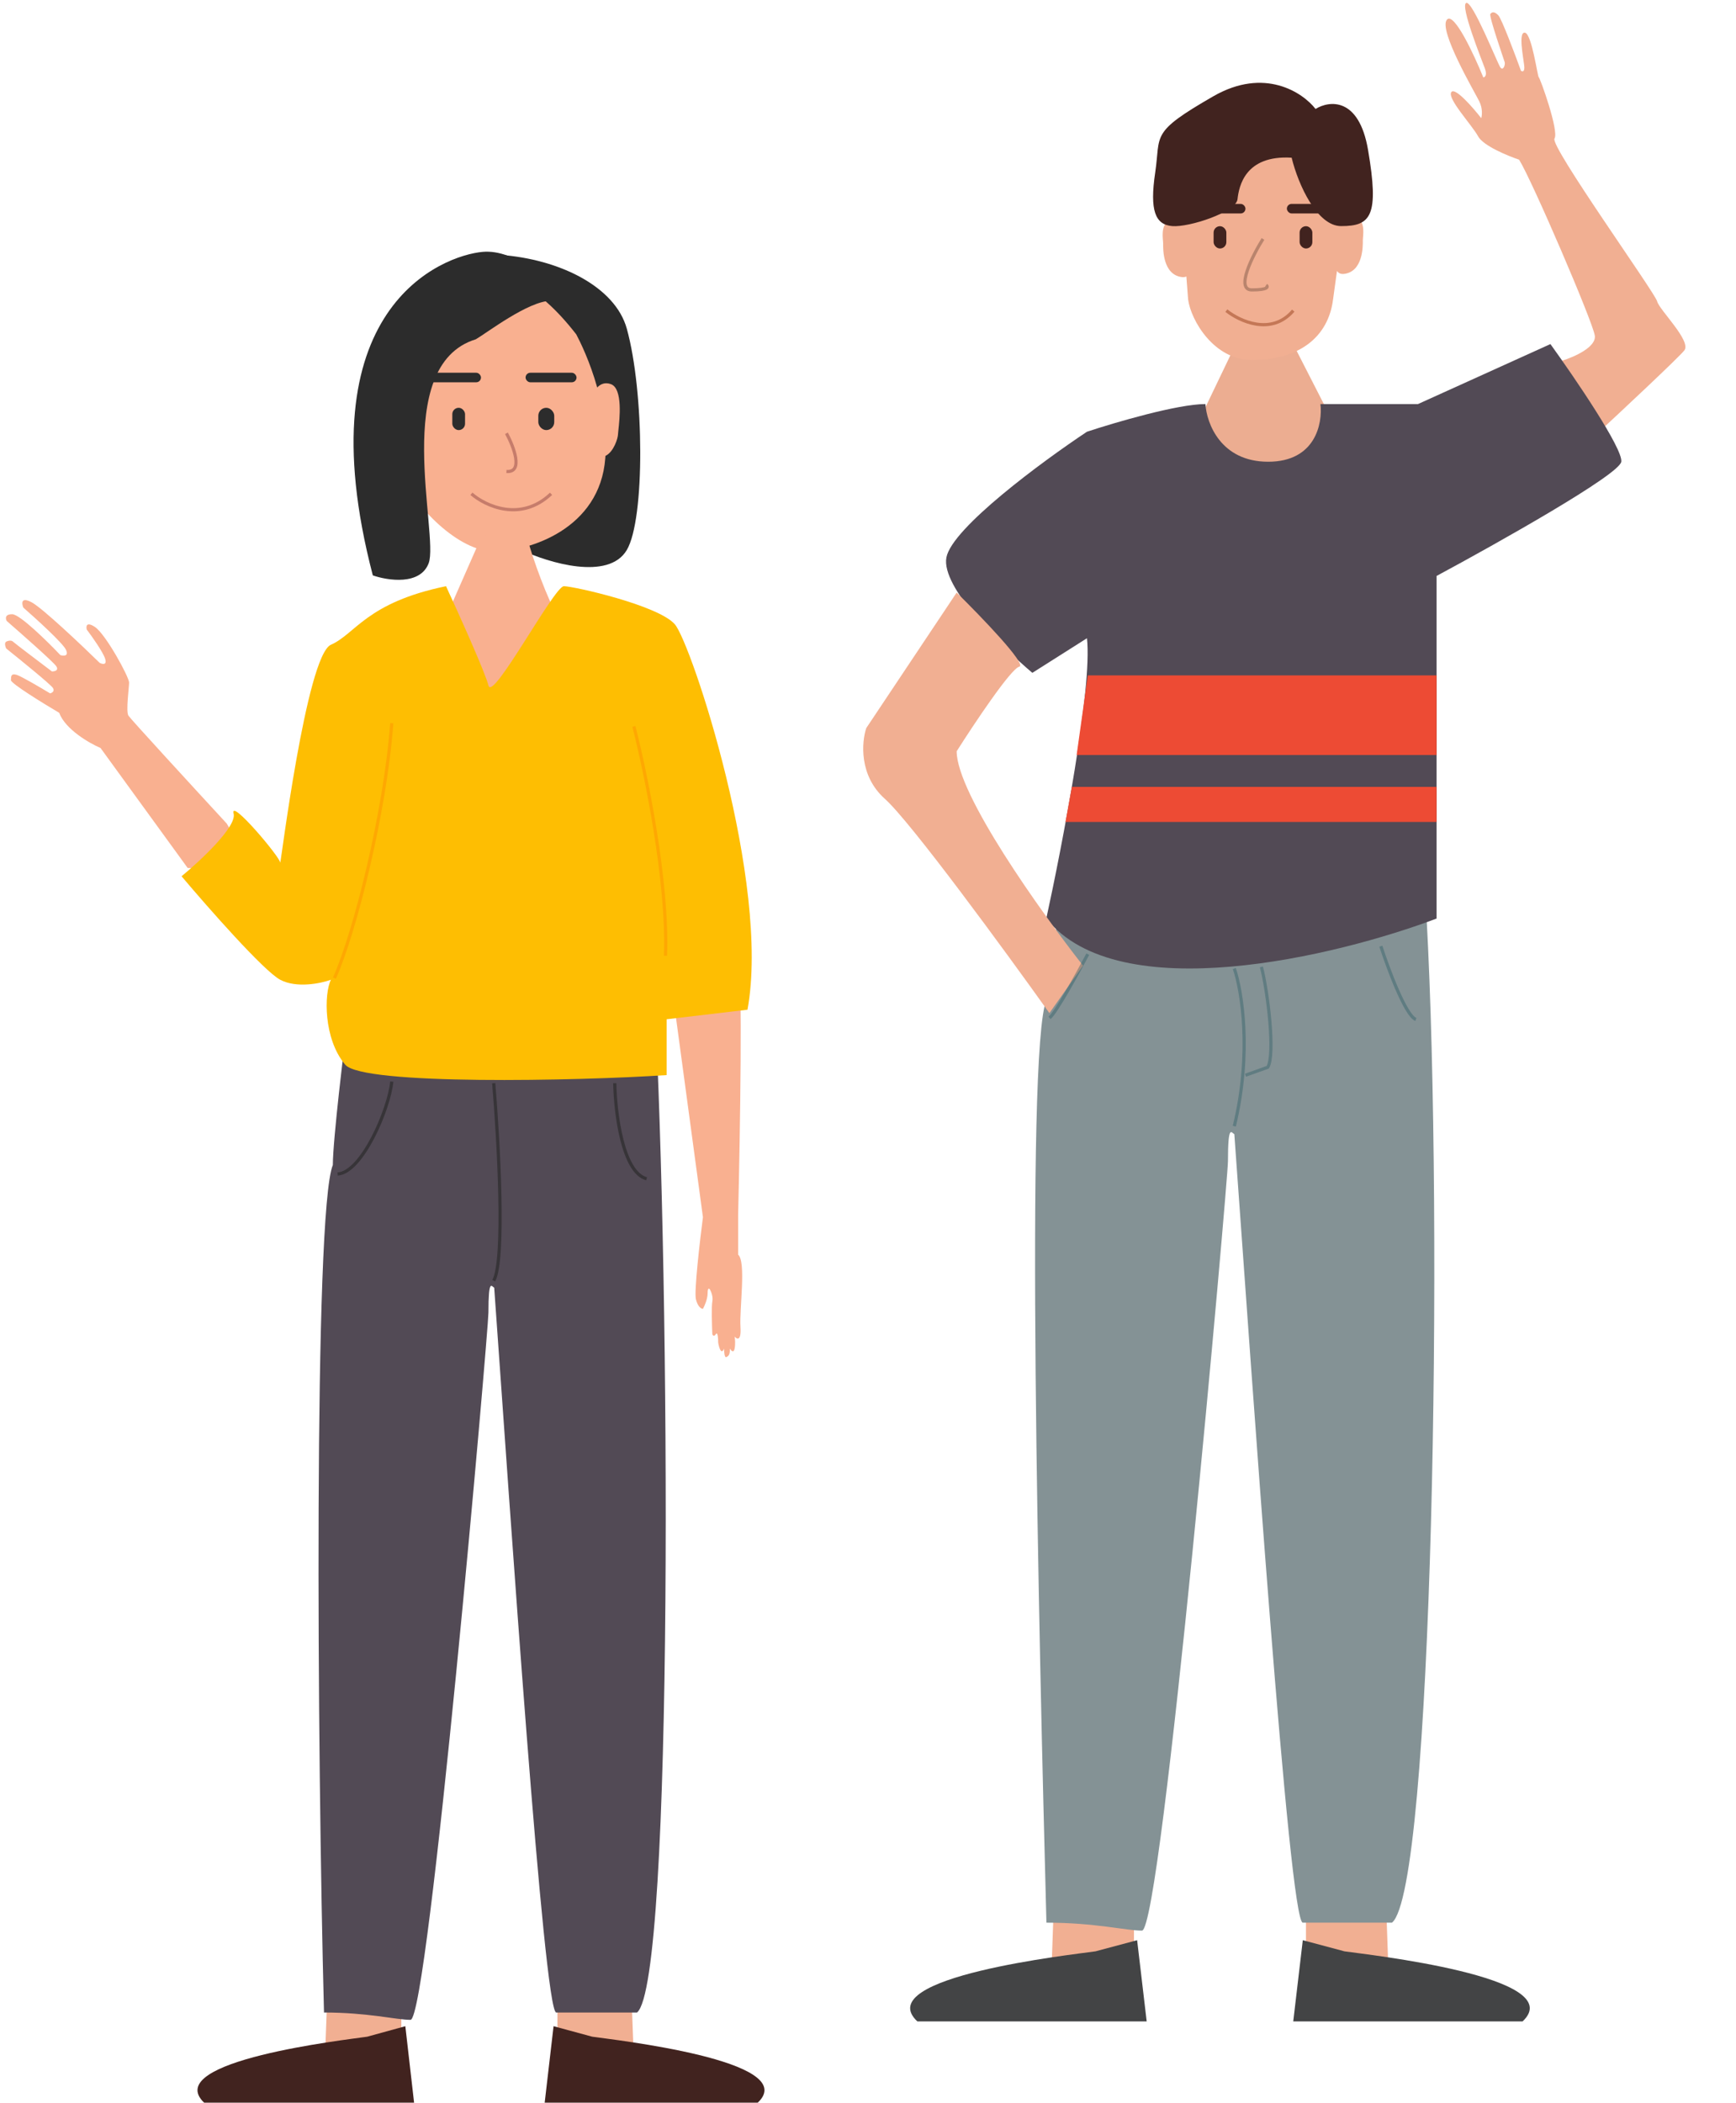 <svg width="545" height="660" viewBox="0 0 545 660" fill="none" xmlns="http://www.w3.org/2000/svg">
<path d="M330 621.348L330.867 596.999H356V619.076C349.5 640.045 334.767 634.393 330 621.348Z" fill="#F1AF92"/>
<path d="M435.99 621.348L435.124 596.999H409.99V619.076C416.49 640.045 431.224 634.393 435.99 621.348Z" fill="#F1AF92"/>
<path d="M375 134.999L387 109.999H407L418 131.499C416.667 138.332 411.3 152.099 400.5 152.499C389.7 152.899 379 140.999 375 134.999Z" fill="#ECAD91"/>
<path d="M447.858 288.056L333.211 282.999C333.211 282.999 328.521 305.076 328.521 313.847C321.847 329.719 326.145 514.256 328.517 603.499C343.788 603.499 353.518 605.999 358.5 605.999C364.727 605.999 385.505 370.362 385.505 364.499C385.505 352.556 386.615 355.581 387.505 355.999C392.991 431.597 404.73 603.499 409 603.499H437C449.81 593.141 453.195 385.095 447.858 288.056Z" fill="#849295"/>
<path d="M500.668 105.311C501.247 108.945 494.109 112.079 490.467 113.192L500.152 137.286C508.912 129.165 526.899 112.337 528.771 109.996C531.11 107.069 520.896 97.259 520.234 94.569C519.572 91.879 486.516 45.831 488.015 43.501C489.515 41.172 483.438 24.312 483.078 24.252C482.718 24.192 480.907 10.623 478.745 10.263C476.583 9.903 478.21 17.913 478.512 20.543C478.754 22.647 477.933 22.535 477.493 22.215C475.548 16.855 471.405 5.87 470.394 4.817C469.131 3.501 468.353 3.74 467.873 4.397C467.394 5.054 472.147 18.745 472.388 19.522C472.628 20.299 471.909 22.39 471.008 21.134C470.106 19.878 462.287 0.149 460.305 0.924C458.323 1.699 465.122 18.679 466.144 21.429C466.962 23.629 466.166 24.258 465.666 24.297C462.779 17.183 456.453 3.599 454.245 6.179C451.486 9.404 463.028 29.017 464.411 31.827C465.517 34.075 465.274 36.27 465.015 37.087C462.37 33.698 456.794 27.314 455.642 28.891C454.203 30.862 462.074 39.176 464.058 42.824C465.645 45.742 473.289 48.908 476.912 50.126C480.999 56.704 499.944 100.768 500.668 105.311Z" fill="#F1AF92"/>
<path fill-rule="evenodd" clip-rule="evenodd" d="M371.171 70.207L370.139 56.769C369.144 50.231 373.022 37.328 396.488 38.026C419.954 38.723 423.501 50.812 422.341 56.769C422.518 60.035 422.232 64.511 421.736 69.346C422.297 68.46 423.377 67.713 425.273 68.106C428.424 68.758 428.062 72.766 427.895 74.613C427.867 74.919 427.845 75.166 427.845 75.329C427.845 75.377 427.846 75.438 427.846 75.512V75.512C427.864 77.191 427.95 85.245 421.967 85.973C420.924 86.1 420.205 85.743 419.736 85.051C419.657 85.607 419.58 86.155 419.504 86.693L419.504 86.693L419.503 86.693C419.114 89.44 418.76 91.94 418.499 93.999C417.008 105.768 407.923 112.999 393.008 112.999C381.076 112.999 373.854 100.51 372.999 93.999L372.445 86.782C372.06 86.97 371.593 87.041 371.033 86.973C365.051 86.245 365.136 78.191 365.154 76.512C365.154 76.438 365.155 76.377 365.155 76.329C365.155 76.166 365.133 75.919 365.105 75.613C364.938 73.766 364.576 69.758 367.727 69.106C369.523 68.734 370.587 69.385 371.171 70.207Z" fill="#F1AF92"/>
<path d="M380.931 30.209C396.966 20.994 408.993 29.028 413.002 34.197C417.308 31.538 426.632 30.387 429.483 47.045C433.047 67.869 430.374 70.97 421.02 70.97C413.537 70.97 407.579 58.064 405.5 49.498C390.801 48.612 388.949 58.565 388.503 62.552C388.058 66.54 373.359 71.413 368.013 70.97C362.668 70.527 360.886 66.097 362.668 54.134C364.45 42.172 360.886 41.729 380.931 30.209Z" fill="#41231F"/>
<rect x="381" y="70.999" width="4" height="7" rx="2" fill="#41231F"/>
<rect x="408" y="70.999" width="4" height="7" rx="2" fill="#41231F"/>
<rect x="375" y="63.998" width="16" height="3" rx="1.5" fill="#41231F"/>
<rect x="404" y="63.998" width="16" height="3" rx="1.5" fill="#41231F"/>
<path d="M396.499 74.999C393.166 80.332 387.799 90.999 392.999 90.999C398.199 90.999 398.166 89.999 397.5 89.499" stroke="#B9846D"/>
<path d="M385 97.499C389.167 100.832 399.2 105.499 406 97.499" stroke="#C47756"/>
<path d="M398.125 144.933C383.247 144.933 378.798 132.863 378.433 126.828C369.682 126.828 349.99 132.621 341.238 135.518C327.259 144.812 298.863 165.717 297.113 174.987C295.363 184.257 314.374 202.989 324.098 211.197L341.238 200.334C342.988 215.976 333.458 265.512 328.474 288.324C351.229 316.712 419.641 300.152 451.002 288.324V180.78C470.086 170.521 508.4 148.988 508.984 144.933C509.567 140.877 494.397 118.62 486.739 107.999L445.167 126.828H414.535C415.265 132.863 413.004 144.933 398.125 144.933Z" fill="#524A55"/>
<path d="M271.952 228.544L300.336 185.999C307.978 193.514 322.606 208.689 319.986 209.271C317.366 209.853 305.794 227.211 300.336 235.817C300.336 249.199 326.779 286.241 340 303.089L329.447 317.999C315.619 298.605 285.926 257.999 277.775 250.726C269.624 243.453 270.497 232.908 271.952 228.544Z" fill="#F1AF92"/>
<path d="M341.5 299.499C338.333 305.499 331.5 317.899 329.5 319.499" stroke="#2A5A64" stroke-opacity="0.4"/>
<path d="M433.5 296.999C435.833 304.165 441.3 318.799 444.5 319.999" stroke="#2A5A64" stroke-opacity="0.4"/>
<path d="M387.5 303.999C389.833 310.832 393.1 330.299 387.5 353.499" stroke="#2A5A64" stroke-opacity="0.4"/>
<path d="M396 303.499C398 310.999 400.4 330.999 398 334.999L391 337.499" stroke="#607C81"/>
<path d="M341.5 211.999H451V236.999H338L341.5 211.999Z" fill="#ED4B34"/>
<path d="M336.5 246.999H451V257.999H334.5L336.5 246.999Z" fill="#ED4B34"/>
<path d="M356.99 608.999L343.919 612.499C337 613.499 272.999 620.499 288.001 634.499H359.99L356.99 608.999Z" fill="#434445"/>
<path d="M409 608.999L422.071 612.499C428.99 613.499 492.991 620.499 477.99 634.499H406L409 608.999Z" fill="#434445"/>
<path d="M209.998 303H231.729C233.202 304.816 232.343 355.971 231.729 381.321V393.807C234.307 396.078 232.097 410.834 232.466 416.509C232.76 421.05 231.361 420.419 230.624 419.536C230.747 420.167 230.919 421.806 230.624 423.32C230.329 424.833 229.519 423.95 229.151 423.32C229.151 425.212 228.782 425.59 228.046 425.968C227.456 426.271 227.309 424.329 227.309 423.32C226.425 425.439 225.713 422.941 225.468 421.428C225.468 420.167 225.32 417.871 224.731 418.779C224.142 419.687 223.749 419.158 223.626 418.779C223.503 416.005 223.331 410.077 223.626 408.564C223.921 407.05 223.258 405.411 222.889 404.78C222.644 404.402 222.153 404.099 222.153 405.915C222.153 407.731 221.17 409.951 220.679 410.834C220.188 410.834 219.059 410.228 218.469 407.807C217.88 405.385 219.697 389.645 220.679 382.078L209.998 303Z" fill="#F9B090"/>
<path d="M31.566 234.793L58.926 272.462C76.324 272.83 74.335 263.3 71.166 258.489C61.157 247.639 40.974 225.676 40.313 224.627C39.488 223.316 40.495 216.005 40.532 214.28C40.568 212.556 33.175 199.03 29.81 196.802C27.117 195.02 26.97 196.598 27.233 197.61C28.893 199.802 32.373 204.706 33.011 206.79C33.65 208.873 32.122 208.496 31.278 208.047C25.566 202.463 13.298 190.846 9.923 189.05C6.548 187.253 6.787 189.415 7.328 190.72C11.377 194.256 19.72 201.85 20.7 203.941C21.68 206.032 19.947 205.938 18.958 205.63C14.924 201.375 6.259 192.854 3.872 192.803C1.484 192.753 1.709 194.195 2.12 194.923C6.868 199.048 16.611 207.65 17.606 209.051C18.6 210.453 17.143 210.767 16.29 210.749C12.371 207.791 4.449 201.786 4.115 201.434C3.698 200.994 2.845 200.976 1.984 201.389C1.294 201.72 1.666 202.964 1.938 203.545C6.553 207.236 15.947 214.882 16.607 215.931C17.268 216.98 16.29 217.506 15.718 217.637C12.77 215.85 6.533 212.181 5.176 211.808C3.48 211.34 3.461 212.203 3.434 213.496C3.412 214.531 13.519 220.754 18.575 223.736C20.513 228.952 28.043 233.281 31.566 234.793Z" fill="#F9B090"/>
<path d="M101.998 646.644L102.798 625H125.998V644.624C119.998 663.264 106.398 658.239 101.998 646.644Z" fill="#F1AF92"/>
<path d="M198.998 646.644L198.198 625H174.998V644.624C180.998 663.264 194.598 658.239 198.998 646.644Z" fill="#F1AF92"/>
<path d="M205.473 314L108.312 326.646C108.312 326.646 104.491 357.621 104.491 365.684C98.446 380.273 99.566 549.669 101.715 631.702C115.549 631.702 124.363 634 128.876 634C134.517 634 153.339 417.399 153.339 412.009C153.339 401.031 154.345 403.812 155.151 404.196C160.12 473.687 170.754 631.702 174.622 631.702H199.987C211.591 622.18 210.308 403.2 205.473 314Z" fill="#524A55"/>
<path d="M127.251 636L115.281 639.294C108.946 640.235 50.34 646.824 64.077 660H129.998L127.251 636Z" fill="#41231F"/>
<path d="M173.786 636L185.931 639.294C192.36 640.235 251.828 646.824 237.889 660H170.998L173.786 636Z" fill="#41231F"/>
<path d="M182.97 120.806C181.644 99.631 168.057 94.337 161.429 94.889C163.639 92.683 158.839 85.514 156.998 80C175.556 81.323 193.104 89.926 196.777 103.16C202.287 123.012 202.521 162.936 196.777 172.641C191.033 182.346 172.292 176.685 163.639 172.641L161.429 166.575C169.162 160.142 184.295 141.981 182.97 120.806Z" fill="#2C2C2C"/>
<path fill-rule="evenodd" clip-rule="evenodd" d="M125.923 120.856C126.704 116.252 127.618 112.044 128.38 109.009C133.008 101.945 144.818 87.716 155.036 87.313C165.254 86.909 175.179 97.563 180.917 104.963C182.148 107.293 185.22 113.52 187.488 121.631C188.505 120.556 189.942 119.884 191.816 120.59C195.568 122.004 194.52 131.559 194.13 135.112L194.13 135.112C194.063 135.725 194.016 136.159 194.016 136.342C194.016 137.452 192.701 141.866 190.071 143.095C190.056 143.338 190.04 143.58 190.022 143.823C188.356 166.023 166.143 173.087 155.036 173.087C143.929 173.087 130.046 158.96 125.603 148.364C125.009 146.947 124.624 145.172 124.406 143.154C121.688 142.014 120.329 137.471 120.329 136.342C120.329 136.159 120.282 135.725 120.214 135.112C119.825 131.559 118.777 122.004 122.529 120.59C123.888 120.078 125.017 120.29 125.923 120.856Z" fill="#F9B090"/>
<path d="M151.581 79.053C161.669 78.175 173.863 88.385 172.95 94.423C165.932 94.423 152.847 104.487 149.375 106.5C122.511 114.734 137.875 167.983 134.585 176.766C131.954 183.792 121.793 182.255 117.042 180.609C95.112 96.619 138.971 80.151 151.581 79.053Z" fill="#2C2C2C"/>
<rect x="141.998" y="128" width="4" height="7" rx="2" fill="#2C2C2C"/>
<rect x="168.998" y="128" width="5" height="7" rx="2.5" fill="#2C2C2C"/>
<rect x="133.998" y="117" width="17" height="3" rx="1.5" fill="#2C2C2C"/>
<rect x="164.998" y="117" width="16" height="3" rx="1.5" fill="#2C2C2C"/>
<path d="M158.998 136C161.262 140.169 164.431 148.402 158.998 147.985" stroke="#C67C6B"/>
<path d="M140.998 191.509L151.248 168.224C156.015 167.3 165.548 166.007 165.548 168.224C165.548 170.442 170.515 184.671 173.998 191.509L165.548 222H151.248L140.998 191.509Z" fill="#F9B090"/>
<path d="M147.998 155C152.346 158.773 163.433 164.055 172.998 155" stroke="#C67C6B"/>
<path d="M153.361 215.204C152.328 211.101 144.04 192.692 140.025 184C115.074 189.129 111.632 198.961 103.889 202.381C96.146 205.8 87.972 272.484 87.972 270.774C87.972 269.064 72.055 250.256 73.345 255.385C74.378 259.489 62.877 270.204 56.998 275.048C65.172 284.737 82.809 304.799 87.972 307.535C93.134 310.271 100.734 308.675 103.889 307.535C101.738 311.81 101.495 326.077 108.378 334.199C113.884 340.696 181.323 339.31 209.285 337.457V319.932L234.666 316.939C241.979 277.186 217.028 201.953 211.866 195.969C206.704 189.984 180.032 184 177.021 184C174.01 184 154.651 220.334 153.361 215.204Z" fill="#FEBE02"/>
<path d="M104.998 307C111.351 292.85 120.88 255.299 122.998 227" stroke="#FEA802"/>
<path d="M198.998 228C202.674 242.29 209.805 276.696 208.923 300" stroke="#FEA802"/>
<path d="M192.998 340C193.165 349.167 195.398 368 202.998 370" stroke="#373438"/>
<path d="M122.998 339.5C122.165 348.167 113.598 368.1 105.998 368.5" stroke="#373438"/>
<path d="M154.998 340C156.507 357.971 158.62 395.53 154.998 402" stroke="#373438"/>
</svg>
